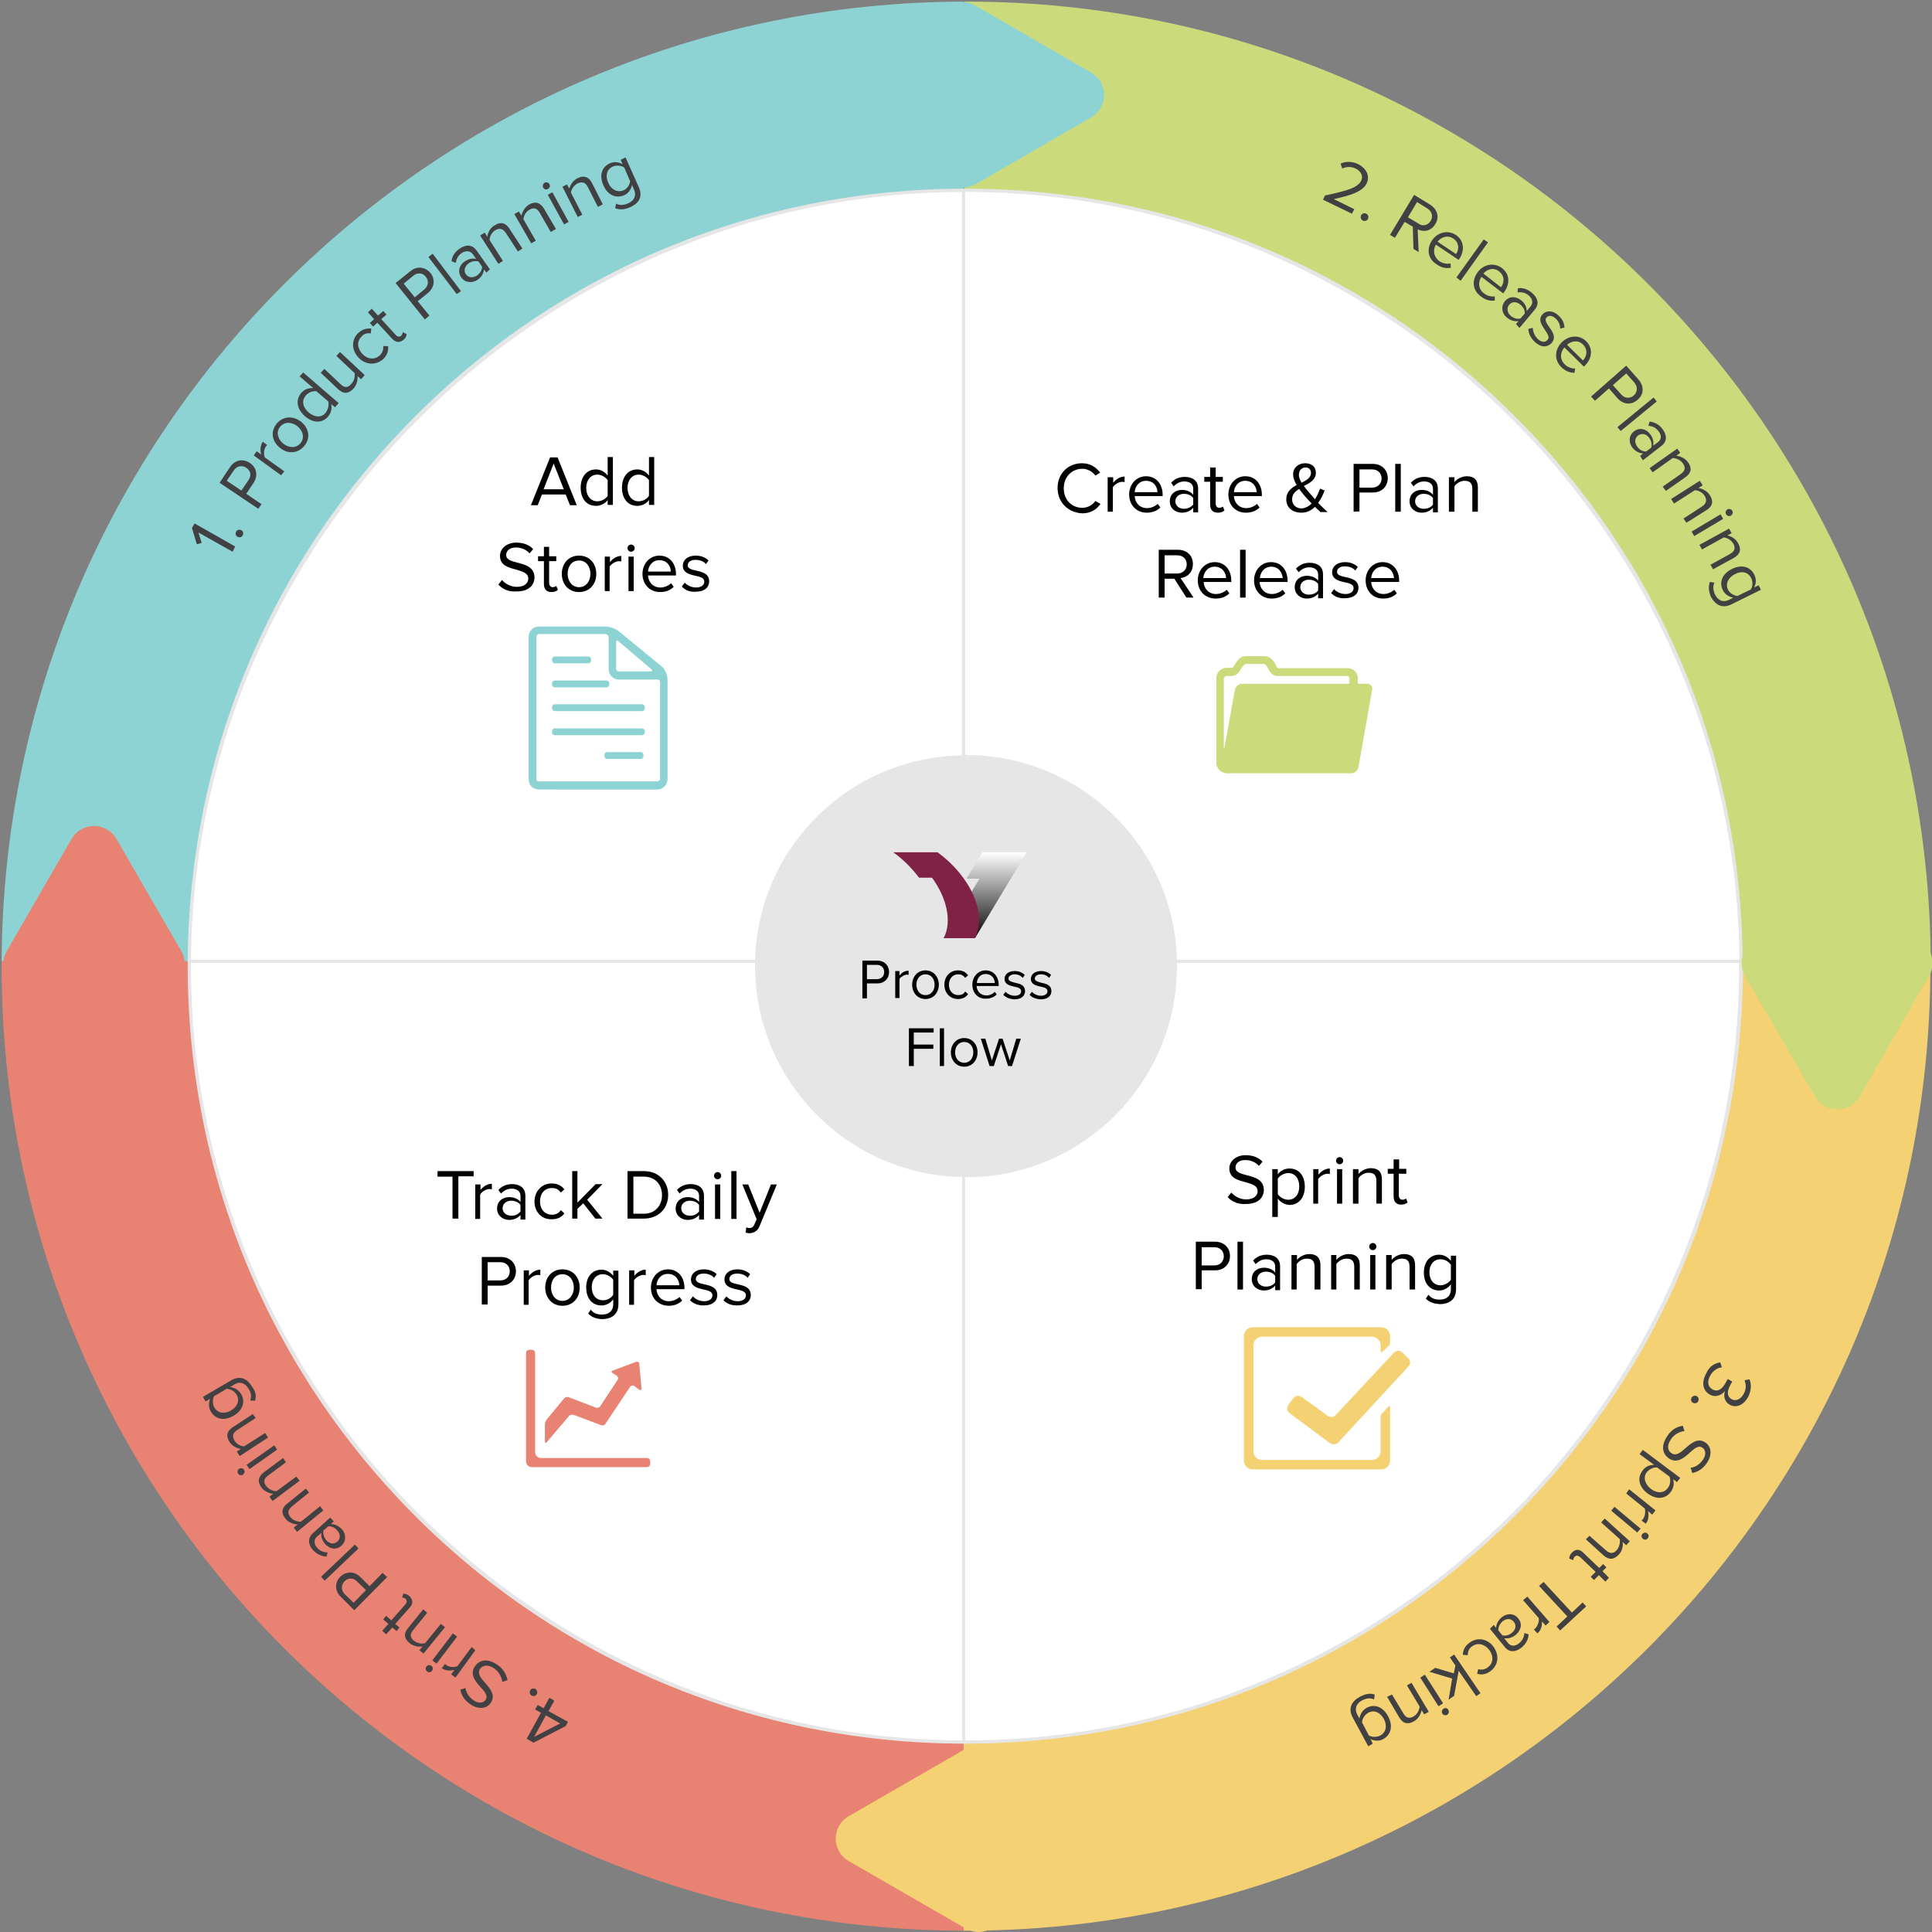 <?xml version="1.0" encoding="utf-8"?>
<!-- Generator: Adobe Illustrator 19.0.0, SVG Export Plug-In . SVG Version: 6.00 Build 0)  -->
<svg version="1.1" id="Layer_8" xmlns="http://www.w3.org/2000/svg" xmlns:xlink="http://www.w3.org/1999/xlink" x="0px" y="0px"
	 viewBox="-8 100.1 593.9 593.9" enable-background="new -8 100.1 593.9 593.9" xml:space="preserve">
<rect x="-8" y="100.1" width="593.9" height="593.9" fill="#808080" stroke="none"/>
<g id="gs-team-graphic">
	<circle id="XMLID_19_" fill="#E6E6E6" cx="288.5" cy="396.9" r="65.8"/>
</g>
<g id="XMLID_410_">
	<path id="XMLID_411_" d="M257.1,407v-11.6h4.6c2.3,0,3.6,1.6,3.6,3.5s-1.3,3.5-3.6,3.5h-3.2v4.6H257.1z M263.8,398.9
		c0-1.3-0.9-2.2-2.3-2.2h-3v4.4h3C262.9,401.1,263.8,400.2,263.8,398.9z"/>
	<path id="XMLID_414_" d="M267.2,407v-8.4h1.3v1.4c0.7-0.9,1.6-1.5,2.8-1.5v1.3c-0.2,0-0.3-0.1-0.5-0.1c-0.8,0-1.9,0.7-2.3,1.3v5.9
		h-1.3V407z"/>
	<path id="XMLID_416_" d="M272.4,402.8c0-2.4,1.6-4.4,4.1-4.4s4.1,2,4.1,4.4s-1.6,4.4-4.1,4.4S272.4,405.2,272.4,402.8z
		 M279.3,402.8c0-1.7-1-3.2-2.8-3.2s-2.8,1.5-2.8,3.2s1,3.2,2.8,3.2S279.3,404.5,279.3,402.8z"/>
	<path id="XMLID_419_" d="M282.3,402.8c0-2.5,1.7-4.4,4.2-4.4c1.5,0,2.4,0.6,3.1,1.5l-0.9,0.8c-0.6-0.8-1.3-1.1-2.1-1.1
		c-1.8,0-2.9,1.4-2.9,3.2s1.1,3.2,2.9,3.2c0.9,0,1.6-0.3,2.1-1.1l0.9,0.8c-0.6,0.8-1.5,1.5-3.1,1.5
		C284,407.2,282.3,405.3,282.3,402.8z"/>
	<path id="XMLID_421_" d="M290.9,402.8c0-2.4,1.7-4.4,4.1-4.4c2.5,0,4,2,4,4.5v0.3h-6.8c0.1,1.6,1.2,2.9,3,2.9c1,0,1.9-0.4,2.6-1.1
		l0.6,0.8c-0.8,0.8-2,1.3-3.3,1.3C292.7,407.2,290.9,405.4,290.9,402.8z M295,399.5c-1.8,0-2.7,1.5-2.7,2.8h5.5
		C297.8,401,296.9,399.5,295,399.5z"/>
	<path id="XMLID_424_" d="M300.4,405.9l0.7-0.9c0.6,0.6,1.6,1.2,2.8,1.2c1.3,0,2-0.6,2-1.4c0-0.9-1-1.2-2.1-1.4
		c-1.4-0.3-3-0.7-3-2.4c0-1.3,1.1-2.4,3.1-2.4c1.4,0,2.4,0.5,3.1,1.2l-0.6,0.9c-0.5-0.6-1.4-1.1-2.5-1.1s-1.9,0.6-1.9,1.3
		c0,0.8,1,1,2,1.3c1.5,0.3,3.1,0.7,3.1,2.6c0,1.4-1.1,2.5-3.3,2.5C302.4,407.2,301.3,406.8,300.4,405.9z"/>
	<path id="XMLID_426_" d="M308.5,405.9l0.7-0.9c0.6,0.6,1.6,1.2,2.8,1.2c1.3,0,2-0.6,2-1.4c0-0.9-1-1.2-2.1-1.4
		c-1.4-0.3-3-0.7-3-2.4c0-1.3,1.1-2.4,3.1-2.4c1.4,0,2.4,0.5,3.1,1.2l-0.6,0.9c-0.5-0.6-1.4-1.1-2.5-1.1s-1.9,0.6-1.9,1.3
		c0,0.8,1,1,2,1.3c1.5,0.3,3.1,0.7,3.1,2.6c0,1.4-1.1,2.5-3.3,2.5C310.5,407.2,309.3,406.8,308.5,405.9z"/>
	<path id="XMLID_428_" d="M271.4,427.8v-11.6h7.6v1.3h-6.1v3.7h6v1.3h-6v5.3L271.4,427.8L271.4,427.8z"/>
	<path id="XMLID_430_" d="M280.9,427.8v-11.6h1.3v11.6H280.9z"/>
	<path id="XMLID_432_" d="M284.3,423.6c0-2.4,1.6-4.4,4.1-4.4s4.1,2,4.1,4.4s-1.6,4.4-4.1,4.4S284.3,426,284.3,423.6z M291.2,423.6
		c0-1.7-1-3.2-2.8-3.2s-2.8,1.5-2.8,3.2s1,3.2,2.8,3.2S291.2,425.3,291.2,423.6z"/>
	<path id="XMLID_435_" d="M301.9,427.8l-2.2-6.7l-2.2,6.7h-1.3l-2.7-8.4h1.4l2,6.7l2.2-6.7h1.1l2.2,6.7l2-6.7h1.4l-2.7,8.4H301.9z"
		/>
</g>
<g id="XMLID_24_">
	<g id="XMLID_26_">
		
			<linearGradient id="XMLID_7_" gradientUnits="userSpaceOnUse" x1="294.85" y1="433.879" x2="294.85" y2="406.959" gradientTransform="matrix(1 0 0 -1 0 796.2)">
			<stop  offset="0" style="stop-color:#FFFFFF"/>
			<stop  offset="0.994" style="stop-color:#000000"/>
		</linearGradient>
		<path id="XMLID_27_" fill="url(#XMLID_7_)" d="M293.1,370.2h-4l4.9-8.1h13.6l-15.9,26.4h-9.6L293.1,370.2z"/>
	</g>
	<path id="XMLID_25_" fill="#802245" d="M291.7,388.5c-3.2,0-6.4,0-9.6,0c2.6-5.1,1-12.3-3.6-18.6c-1.3,0-2.7,0-4,0
		c-2.1-2.8-4.7-5.5-7.9-7.8c4.5,0,9.1,0,13.6,0C290.4,369.5,295.5,381,291.7,388.5z"/>
</g>
<g id="Layer_1">
	<g id="XMLID_10_">
		<path id="XMLID_11_" fill="#CBDB7C" d="M288.7,158.6c131.2,0,237.7,106,238.5,237h58.3c-0.8-163-133.2-295-296.4-295
			c-0.2,0-0.5,0-0.7,0v58C288.4,158.6,288.5,158.6,288.7,158.6z"/>
		<path id="XMLID_12_" fill="#8ED3D4" d="M288.2,158.6v-58C125.3,101-6.7,232.8-7.5,395.6h57.7C51,264.7,157.2,158.8,288.2,158.6z"
			/>
		<path id="XMLID_13_" fill="#F4D173" d="M527.1,395.6c0,0.5,0,1,0,1.5c0,131.7-106.8,238.5-238.5,238.5c-0.1,0-0.3,0-0.4,0v58
			c0.2,0,0.5,0,0.7,0c163.7,0,296.5-132.7,296.5-296.5c0-0.5,0-1,0-1.5H527.1z"/>
		<path id="XMLID_14_" fill="#E88272" d="M50.2,397.1c0-0.5,0-1,0-1.5H-7.5c0,0.5,0,1,0,1.5c0,163.5,132.3,296.1,295.7,296.5v-58
			C156.7,635.3,50.2,528.6,50.2,397.1z"/>
		<g id="XMLID_461_">
			<path id="XMLID_16_" fill="#FFFFFF" d="M224.6,397.1c0-0.5,0-1,0-1.5H50.2c0,0.5,0,1,0,1.5c0,131.6,106.6,238.3,238.1,238.5
				V461.4C253,461,224.6,432.4,224.6,397.1z"/>
			<path id="XMLID_458_" fill="#E6E6E6" d="M288.7,636.1h-0.5c-63.7-0.1-123.7-25-168.7-70.1c-45-45.2-69.8-105.2-69.8-168.9
				c0-0.3,0-0.6,0-0.8v-1.2h175.4v1.1c0,0.3,0,0.6,0,0.9c0,34.8,28.3,63.5,63.2,63.9h0.5L288.7,636.1L288.7,636.1z M50.7,396.1v0.2
				c0,0.3,0,0.5,0,0.8c0,130.8,106.3,237.5,237.1,238V461.9c-35.2-0.6-63.7-29.6-63.7-64.9c0-0.3,0-0.6,0-1l0,0H50.7V396.1z"/>
		</g>
		<g id="XMLID_457_">
			<path id="XMLID_17_" fill="#FFFFFF" d="M288.2,332.7V158.6c-131,0.2-237.3,106.1-238.1,237h174.4
				C225.4,360.9,253.5,333.1,288.2,332.7z"/>
			<path id="XMLID_454_" fill="#E6E6E6" d="M225.1,396.1H49.7v-0.5c0.4-63.5,25.4-123.1,70.3-167.9c45-44.8,104.8-69.5,168.2-69.6
				h0.5v175.1h-0.5c-34.6,0.4-62.3,27.8-63.1,62.4V396.1z M50.7,395.1h173.4c0.5-16.7,7.3-32.4,19.2-44.1
				c11.9-11.8,27.7-18.4,44.4-18.7V159.1C158,159.6,51.8,265.3,50.7,395.1z"/>
		</g>
		<g id="XMLID_453_">
			<path id="XMLID_18_" fill="#FFFFFF" d="M353.3,397.1c0,35.6-28.8,64.4-64.4,64.4c-0.2,0-0.5,0-0.7,0v174.1c0.1,0,0.3,0,0.4,0
				c131.7,0,238.5-106.8,238.5-238.5c0-0.5,0-1,0-1.5H353.3C353.3,396.1,353.3,396.6,353.3,397.1z"/>
			<path id="XMLID_450_" fill="#E6E6E6" d="M288.7,636.1h-0.9V460.9h0.8c0.1,0,0.2,0,0.4,0c35.2,0,63.9-28.7,63.9-63.9
				c0-0.3,0-0.6,0-0.9V395h174.9v1.2c0,0.3,0,0.6,0,0.8c0,63.8-24.9,123.9-70,169C412.5,611.2,352.5,636.1,288.7,636.1z
				 M288.7,461.9v173.2c131.2,0,237.9-106.8,237.9-238c0-0.3,0-0.5,0-0.8v-0.2H353.8l0,0c0,0.3,0,0.6,0,1
				c0,35.8-29.1,64.9-64.9,64.9C288.9,461.9,288.8,461.9,288.7,461.9z"/>
		</g>
		<g id="XMLID_449_">
			<path id="XMLID_23_" fill="#FFFFFF" d="M288.7,158.6c-0.1,0-0.3,0-0.4,0v174.1c0.2,0,0.5,0,0.7,0c35.1,0,63.5,28,64.3,62.9h173.8
				C526.3,264.5,419.9,158.6,288.7,158.6z"/>
			<path id="XMLID_104_" fill="#E6E6E6" d="M527.6,396.1H352.8v-0.5c-0.8-34.4-29.4-62.4-63.8-62.4c-0.1,0-0.3,0-0.4,0h-0.8V158.1
				h0.9c63.6,0,123.4,24.7,168.5,69.5s70.1,104.5,70.5,168L527.6,396.1z M353.8,395.1h172.9c-1.1-130.2-107.7-236-238-236v173.1
				c0.1,0,0.1,0,0.2,0c17.1,0,33.2,6.6,45.4,18.5C346.4,362.5,353.3,378.2,353.8,395.1z"/>
		</g>
		<g id="XMLID_103_">
			<path id="XMLID_6_" fill="#FFFFFF" d="M289,332.7c-0.2,0-0.5,0-0.7,0"/>
		</g>
	</g>
	<g id="XMLID_336_">
		<path id="XMLID_337_" fill="#414042" d="M520.8,518.9l0.5,1.5c-1.4,0.2-2.8,1.1-3.6,2.6c-1,1.8-0.7,3.4,0.7,4.2
			c1.6,0.9,2.9,0,4-1.9c0.3-0.5,0.6-1.1,0.7-1.3l1.4,0.8c-0.1,0.2-0.5,0.8-0.7,1.3c-0.9,1.6-1,3.3,0.5,4.1c1.4,0.8,2.9-0.1,3.7-1.6
			c0.8-1.4,0.8-2.7,0.3-4.2l1.5-0.3c0.6,1.5,0.6,3.4-0.4,5.4c-1.3,2.4-3.6,3.6-5.7,2.4c-1.8-1-1.9-3-1.4-4.3
			c-0.7,1.1-2.7,2.3-4.7,1.2c-2.1-1.2-2.7-3.7-1.1-6.5C517.4,520.1,519.2,519.1,520.8,518.9z"/>
		<path id="XMLID_339_" fill="#414042" d="M513.6,529.3c0.6,0.3,0.7,1.1,0.4,1.6c-0.3,0.6-1.1,0.7-1.6,0.4c-0.6-0.3-0.7-1.1-0.4-1.6
			S513.1,529,513.6,529.3z"/>
		<path id="XMLID_341_" fill="#414042" d="M509.3,538.4l0.5,1.6c-1.4,0.2-3.1,0.9-4.2,2.6c-1.4,2.1-0.8,3.6,0.2,4.2
			c1.4,1,2.8-0.2,4.3-1.5c1.8-1.6,3.8-3.3,6.1-1.8c2,1.3,2.1,4,0.5,6.3c-1.2,1.8-2.8,2.8-4.5,3.1l-0.5-1.6c1.6-0.2,2.9-1.2,3.8-2.5
			c1-1.4,0.9-3-0.2-3.7c-1.2-0.8-2.5,0.3-3.9,1.6c-1.8,1.6-3.9,3.4-6.4,1.7c-1.7-1.2-2.7-3.5-0.5-6.8
			C505.7,539.6,507.6,538.6,509.3,538.4z"/>
		<path id="XMLID_343_" fill="#414042" d="M500.5,550.4l-4.5-3.3l1-1.3l11.5,8.6l-1,1.3l-1.2-0.9c0.4,1.2,0.2,2.7-0.7,3.9
			c-1.6,2.2-4.4,2.5-7.1,0.5s-3.3-4.8-1.6-7C497.7,551,499,550.4,500.5,550.4z M499.5,557.8c1.8,1.4,4,1.4,5.2-0.3
			c0.8-1,0.9-2.5,0.5-3.5l-3.8-2.8c-1.1-0.1-2.4,0.5-3.2,1.5C497,554.3,497.7,556.4,499.5,557.8z"/>
		<path id="XMLID_346_" fill="#414042" d="M492.8,557.9l8.1,6.5l-1,1.3l-1.3-1.1c0.3,1.3,0.2,2.8-0.7,3.9l-1.3-1
			c0.2-0.1,0.3-0.3,0.5-0.5c0.6-0.8,0.8-2.3,0.5-3.2l-5.7-4.6L492.8,557.9z"/>
		<path id="XMLID_348_" fill="#414042" d="M488.3,563.3l8,6.7l-1,1.2l-8-6.7L488.3,563.3z M498.4,571.5c0.5,0.4,0.5,1.1,0.1,1.5
			c-0.4,0.5-1.1,0.5-1.5,0.1c-0.5-0.4-0.5-1.1-0.1-1.5S498,571.1,498.4,571.5z"/>
		<path id="XMLID_351_" fill="#414042" d="M480.6,572.2l5.1,4.5c1.4,1.2,2.4,0.9,3.3-0.1c0.8-0.9,1.1-2.4,0.9-3.4l-5.7-5.1l1.1-1.2
			l7.7,7l-1.1,1.2l-1.1-1c0.2,1.1-0.1,2.8-1.2,3.9c-1.5,1.6-3,1.7-4.7,0.2l-5.4-4.9L480.6,572.2z"/>
		<path id="XMLID_353_" fill="#414042" d="M478.7,577.4l4.9,4.7l1.2-1.2l1,1l-1.2,1.2l2,2l-1.1,1.2l-2-2l-1.5,1.5l-1-1l1.5-1.5
			l-4.7-4.5c-0.6-0.5-1.2-0.7-1.7-0.2c-0.3,0.3-0.5,0.8-0.5,1.1l-1.2-0.5c0-0.6,0.2-1.2,0.9-1.9
			C476.4,576.2,477.6,576.3,478.7,577.4z"/>
		<path id="XMLID_355_" fill="#414042" d="M466.5,586.4l8.7,9.4l3.3-3.1l1.1,1.2l-8,7.4l-1.1-1.2l3.3-3.1l-8.7-9.4L466.5,586.4z"/>
		<path id="XMLID_357_" fill="#414042" d="M461.5,590.9l6.8,7.8l-1.2,1.1l-1.1-1.3c0.1,1.4-0.3,2.8-1.4,3.7l-1.1-1.2
			c0.2-0.1,0.3-0.2,0.5-0.4c0.7-0.7,1.2-2.2,1-3.1l-4.8-5.5L461.5,590.9z"/>
		<path id="XMLID_359_" fill="#414042" d="M451.2,599.6l0.7,0.9c0.1-1.3,0.7-2.4,1.8-3.3c1.4-1.1,3.6-1.4,5,0.4
			c1.5,1.8,0.7,3.8-0.7,5c-1.1,0.9-2.3,1.3-3.6,1.1l1.2,1.5c0.9,1.1,2.3,1,3.4,0c1-0.8,1.5-1.8,1.6-3.1l1.3,0.4
			c-0.1,1.6-0.8,2.9-2.1,4c-1.7,1.4-3.8,1.8-5.3-0.2l-4.5-5.5L451.2,599.6z M452.6,601.3l1.2,1.5c1,0.3,2.2-0.1,3-0.8
			c1.2-1,1.4-2.4,0.5-3.4c-0.8-1-2.2-1.1-3.4-0.1C453.1,599.2,452.5,600.3,452.6,601.3z"/>
		<path id="XMLID_362_" fill="#414042" d="M451.1,606.3c1.8,2.5,1.6,5.6-0.9,7.5c-1.5,1.1-2.9,1.2-4.1,0.8l0.3-1.4
			c1.1,0.3,2.1,0.1,2.9-0.5c1.8-1.3,1.9-3.5,0.5-5.4c-1.4-1.8-3.5-2.4-5.3-1.1c-0.9,0.6-1.3,1.5-1.3,2.7l-1.5-0.1
			c0-1.3,0.5-2.6,2-3.7C446.2,603.2,449.3,603.9,451.1,606.3z"/>
		<path id="XMLID_364_" fill="#414042" d="M433.2,612.8l5.7,1.7l0.5-2.4l-1.7-2.5l1.3-0.9l8.1,11.9l-1.3,0.9l-5.4-7.8l-1.4,7.7
			l-1.7,1.2l1.1-6.5l-7-2.1L433.2,612.8z"/>
		<path id="XMLID_366_" fill="#414042" d="M430,614.9l5.6,8.8l-1.4,0.9l-5.6-8.8L430,614.9z M437.2,625.7c0.3,0.5,0.2,1.2-0.3,1.5
			s-1.2,0.2-1.5-0.3s-0.2-1.2,0.3-1.5C436.2,625,436.9,625.1,437.2,625.7z"/>
		<path id="XMLID_369_" fill="#414042" d="M419.9,621l3.5,5.8c0.9,1.6,2,1.6,3.2,0.9c1.1-0.7,1.7-1.9,1.8-3l-3.9-6.5l1.4-0.8
			l5.3,8.9l-1.4,0.8l-0.8-1.3c-0.2,1.1-0.9,2.6-2.3,3.4c-1.9,1.1-3.4,0.8-4.6-1.2l-3.7-6.3L419.9,621z"/>
		<path id="XMLID_371_" fill="#414042" d="M414.6,621l-0.2,1.5c-1.2-0.5-2.3-0.4-3.7,0.3c-1.5,0.8-2.5,2.3-1.5,4.3l0.7,1.3
			c0.2-1.3,0.9-2.6,2.2-3.3c2.4-1.3,5-0.4,6.6,2.6c1.6,2.9,0.9,5.7-1.5,7c-1.2,0.7-2.7,0.6-3.9,0l0.7,1.4l-1.4,0.8l-4.8-8.9
			c-1.6-3,0-5.1,2.2-6.3C411.8,620.8,413,620.5,414.6,621z M410.7,629.6l2.1,4c0.9,0.5,2.4,0.6,3.5,0c1.8-1,2.2-3,1.1-5.1
			c-1.1-2-3-2.9-4.8-1.9C411.5,627.2,410.7,628.5,410.7,629.6z"/>
		<path id="XMLID_374_" fill="#414042" d="M162.4,622.9l-1.8,3.2l6,3.3l-0.7,1.3l-9.9,5.1l-2.1-1.2l4.4-8l-1.8-1l0.8-1.4l1.8,1
			l1.8-3.2L162.4,622.9z M156.2,634l8-4.1l-4.4-2.5L156.2,634z"/>
		<path id="XMLID_377_" fill="#414042" d="M157,620.9c-0.3,0.6-1.1,0.7-1.6,0.4c-0.6-0.3-0.7-1.1-0.4-1.6c0.3-0.6,1.1-0.7,1.6-0.4
			S157.3,620.4,157,620.9z"/>
		<path id="XMLID_379_" fill="#414042" d="M148,616.6l-1.6,0.5c-0.2-1.4-0.9-3.1-2.6-4.2c-2.1-1.4-3.6-0.7-4.2,0.2
			c-1,1.4,0.2,2.8,1.5,4.3c1.6,1.8,3.3,3.8,1.8,6.1c-1.3,2-4,2.1-6.3,0.5c-1.8-1.2-2.8-2.8-3.1-4.5l1.6-0.5c0.2,1.6,1.2,2.9,2.5,3.8
			c1.4,1,3,0.9,3.7-0.2c0.8-1.2-0.3-2.5-1.6-3.9c-1.6-1.8-3.4-3.9-1.7-6.4c1.2-1.7,3.5-2.7,6.8-0.5C146.7,613,147.7,614.9,148,616.6
			z"/>
		<path id="XMLID_381_" fill="#414042" d="M138.1,607.4l-6.1,8.4l-1.3-1l1-1.4c-1.3,0.4-2.8,0.3-3.9-0.5l1-1.3
			c0.1,0.1,0.3,0.3,0.5,0.4c0.8,0.6,2.4,0.7,3.3,0.3l4.4-5.9L138.1,607.4z"/>
		<path id="XMLID_383_" fill="#414042" d="M124.8,613.7c-0.4,0.5-1.1,0.6-1.5,0.2c-0.5-0.4-0.6-1.1-0.2-1.5c0.4-0.5,1-0.6,1.5-0.2
			C125.1,612.5,125.2,613.2,124.8,613.7z M132.5,603.2l-6.3,8.3l-1.3-1l6.3-8.3L132.5,603.2z"/>
		<path id="XMLID_386_" fill="#414042" d="M123.3,595.9l-4.3,5.3c-1.2,1.4-0.8,2.5,0.3,3.3c1,0.8,2.4,1,3.4,0.7l4.8-5.9l1.3,1
			l-6.6,8.1l-1.3-1l1-1.2c-1.1,0.2-2.8,0-4-1c-1.7-1.4-1.9-3-0.4-4.7l4.6-5.7L123.3,595.9z"/>
		<path id="XMLID_388_" fill="#414042" d="M118,594.2l-4.5,5.1l1.3,1.1l-0.9,1.1l-1.3-1.1l-1.9,2.1l-1.2-1.1l1.9-2.1l-1.6-1.4
			l0.9-1.1l1.6,1.4l4.3-4.9c0.5-0.6,0.6-1.2,0.1-1.7c-0.3-0.3-0.8-0.4-1.1-0.4l0.4-1.2c0.6,0,1.2,0.2,1.9,0.8
			C119,591.9,119,593.1,118,594.2z"/>
		<path id="XMLID_390_" fill="#414042" d="M111,584.9l-10.1,10.2l-4.1-4.1c-2.1-2-1.8-4.6-0.2-6.2c1.6-1.6,4.2-1.9,6.2,0.1l2.8,2.8
			l4-4.1L111,584.9z M97.9,586.2c-1.1,1.2-1.1,2.8,0.1,4l2.7,2.6l3.8-3.9l-2.7-2.6C100.7,585.1,99.1,585,97.9,586.2z"/>
		<path id="XMLID_393_" fill="#414042" d="M102.2,576.1L91.8,586l-1.1-1.2l10.4-9.9L102.2,576.1z"/>
		<path id="XMLID_395_" fill="#414042" d="M94.6,567.8l-0.9,0.8c1.3,0,2.4,0.6,3.4,1.6c1.2,1.3,1.5,3.5-0.1,5
			c-1.7,1.6-3.8,0.9-5-0.4c-0.9-1.1-1.4-2.2-1.2-3.5l-1.4,1.2c-1,0.9-0.9,2.3,0.1,3.4c0.8,0.9,1.8,1.4,3.2,1.4l-0.3,1.3
			c-1.6-0.1-2.9-0.7-4.1-1.9c-1.5-1.6-1.9-3.7-0.1-5.3l5.3-4.8L94.6,567.8z M92.9,569.3l-1.5,1.3c-0.2,1,0.2,2.1,0.9,3
			c1,1.1,2.4,1.3,3.4,0.4c1-0.9,1-2.3,0-3.4C95,569.7,94,569.2,92.9,569.3z"/>
		<path id="XMLID_398_" fill="#414042" d="M87,558.9l-5.3,4.3c-1.4,1.2-1.3,2.2-0.4,3.3c0.8,1,2.2,1.4,3.2,1.4l5.9-4.8l1,1.3
			l-8.1,6.6l-1-1.3l1.2-1c-1.1,0-2.7-0.5-3.7-1.7c-1.4-1.7-1.3-3.3,0.5-4.7l5.7-4.6L87,558.9z"/>
		<path id="XMLID_400_" fill="#414042" d="M79.9,549.6l-5.5,4.1c-1.5,1.1-1.4,2.2-0.5,3.3c0.8,1,2.1,1.5,3.1,1.5l6.1-4.5l1,1.3
			l-8.3,6.2l-1-1.3l1.2-0.9c-1.1-0.1-2.7-0.7-3.6-1.9c-1.3-1.7-1.1-3.3,0.7-4.7l5.9-4.4L79.9,549.6z"/>
		<path id="XMLID_402_" fill="#414042" d="M66.7,553.4c-0.5,0.3-1.2,0.2-1.5-0.3s-0.2-1.2,0.3-1.5s1.2-0.2,1.5,0.3
			C67.3,552.3,67.2,553,66.7,553.4z M77.2,545.7l-8.5,6l-0.9-1.3l8.5-6L77.2,545.7z"/>
		<path id="XMLID_405_" fill="#414042" d="M70.6,536l-5.7,3.7c-1.5,1-1.5,2.1-0.8,3.3c0.7,1.1,2,1.7,3,1.7l6.4-4.1l0.9,1.4l-8.7,5.7
			l-0.9-1.4l1.3-0.8c-1.1-0.1-2.7-0.8-3.5-2.1c-1.2-1.8-0.9-3.4,1-4.6l6.1-4L70.6,536z"/>
		<path id="XMLID_407_" fill="#414042" d="M70.4,530.7l-1.5-0.1c0.5-1.3,0.3-2.4-0.5-3.6c-0.9-1.5-2.4-2.5-4.4-1.3l-1.3,0.8
			c1.3,0.1,2.6,0.8,3.4,2.1c1.4,2.3,0.6,5-2.3,6.7s-5.6,1.1-7-1.3c-0.7-1.2-0.7-2.6-0.2-3.9l-1.4,0.8l-0.8-1.4l8.7-5.1
			c3-1.7,5.1-0.2,6.4,2C70.5,527.8,70.9,529,70.4,530.7z M61.7,527l-3.9,2.3c-0.5,0.9-0.5,2.4,0.1,3.5c1.1,1.8,3.1,2,5.1,0.9
			c2-1.2,2.8-3.1,1.7-4.9C64.1,527.7,62.8,527.1,61.7,527z"/>
	</g>
	<g id="XMLID_251_">
		<path id="XMLID_252_" fill="#414042" d="M63.5,269.7L53,263.8l1,3.2l-1.5,0.4l-1.5-5l0.8-1.4l12.5,7.1L63.5,269.7z"/>
		<path id="XMLID_254_" fill="#414042" d="M65,265.1c-0.6-0.3-0.7-1.1-0.4-1.6c0.3-0.6,1.1-0.7,1.6-0.4c0.6,0.3,0.7,1.1,0.4,1.6
			C66.3,265.3,65.5,265.4,65,265.1z"/>
		<path id="XMLID_256_" fill="#414042" d="M71.4,256.5l-11.9-8l3.2-4.8c1.6-2.4,4.2-2.6,6.1-1.3c2,1.3,2.7,3.8,1.1,6.2l-2.2,3.3
			l4.7,3.2L71.4,256.5z M67.7,243.9c-1.3-0.9-2.9-0.6-3.9,0.9l-2.1,3.1l4.5,3l2.1-3.1C69.4,246.4,69.1,244.8,67.7,243.9z"/>
		<path id="XMLID_259_" fill="#414042" d="M78.4,246.2l-8.4-6.1l0.9-1.3l1.4,1c-0.4-1.3-0.3-2.8,0.5-3.9l1.3,1
			c-0.1,0.1-0.3,0.3-0.4,0.5c-0.6,0.8-0.7,2.4-0.3,3.3l6,4.3L78.4,246.2z"/>
		<path id="XMLID_261_" fill="#414042" d="M78.1,237.8c-2.4-1.9-3.1-4.9-1.1-7.4s5.1-2.5,7.5-0.7c2.4,1.9,3.1,4.9,1.1,7.4
			S80.4,239.7,78.1,237.8z M83.4,231.1c-1.7-1.3-3.9-1.5-5.3,0.2s-0.6,3.9,1,5.2c1.7,1.3,3.9,1.5,5.3-0.2
			C85.8,234.5,85,232.4,83.4,231.1z"/>
		<path id="XMLID_264_" fill="#414042" d="M95,225.3l-1.2-1c0.3,1.3,0,2.7-0.9,3.8c-1.8,2.1-4.6,2.2-7.2-0.1c-2.5-2.2-2.9-5-1.1-7.1
			c0.9-1.1,2.3-1.6,3.7-1.5l-4.2-3.6l1.1-1.2l10.9,9.4L95,225.3z M92.9,223.5l-3.6-3.1c-1.1-0.2-2.5,0.3-3.3,1.3
			c-1.4,1.6-0.9,3.7,0.9,5.2s3.9,1.7,5.2,0.1C92.9,225.9,93.2,224.5,92.9,223.5z"/>
		<path id="XMLID_267_" fill="#414042" d="M103,216.7l-1.1-1c0.1,1.2-0.2,2.8-1.3,3.9c-1.5,1.6-3,1.7-4.7,0.1l-5.3-5l1.1-1.2l5,4.7
			c1.3,1.3,2.4,1,3.3-0.1c0.9-0.9,1.2-2.3,1-3.3l-5.6-5.3l1.1-1.2l7.6,7.1L103,216.7z"/>
		<path id="XMLID_269_" fill="#414042" d="M102.2,210c-2.1-2.2-2.3-5.4-0.1-7.5c1.4-1.3,2.7-1.5,4-1.4l-0.1,1.5
			c-1.2-0.2-2.1,0.1-2.8,0.9c-1.6,1.5-1.4,3.7,0.2,5.4s3.8,1.9,5.4,0.4c0.8-0.8,1.1-1.7,1-2.8h1.5c0.1,1.3-0.1,2.6-1.5,4
			C107.5,212.5,104.3,212.3,102.2,210z"/>
		<path id="XMLID_271_" fill="#414042" d="M112.6,204.3l-4.6-5l-1.3,1.2l-1-1.1l1.3-1.2l-1.9-2.1l1.2-1.1l1.9,2.1l1.6-1.4l1,1.1
			l-1.6,1.4l4.4,4.8c0.5,0.6,1.2,0.8,1.7,0.3c0.3-0.3,0.5-0.7,0.5-1.1l1.2,0.6c0,0.6-0.3,1.2-1,1.8
			C114.8,205.5,113.7,205.4,112.6,204.3z"/>
		<path id="XMLID_273_" fill="#414042" d="M122.6,198.3l-9-11.2l4.5-3.6c2.2-1.8,4.7-1.3,6.2,0.5c1.5,1.8,1.4,4.4-0.8,6.2l-3.1,2.5
			l3.6,4.4L122.6,198.3z M122.9,185.2c-1-1.3-2.6-1.4-3.9-0.3l-2.9,2.4l3.4,4.2l2.9-2.4C123.7,188,123.9,186.4,122.9,185.2z"/>
		<path id="XMLID_276_" fill="#414042" d="M132.4,190.5l-8.7-11.4l1.3-1l8.7,11.5L132.4,190.5z"/>
		<path id="XMLID_278_" fill="#414042" d="M141.5,183.9l-0.7-1c-0.2,1.3-0.8,2.4-2,3.2c-1.4,1-3.7,1.1-5-0.7c-1.3-1.9-0.5-3.9,1-4.9
			c1.2-0.8,2.4-1.1,3.6-0.8l-1.1-1.5c-0.8-1.1-2.2-1.1-3.4-0.3c-1,0.7-1.6,1.7-1.8,3l-1.3-0.5c0.2-1.6,1-2.8,2.4-3.8
			c1.8-1.3,3.9-1.5,5.3,0.5l4.1,5.8L141.5,183.9z M140.2,182.1l-1.1-1.6c-1-0.3-2.2-0.1-3.1,0.6c-1.2,0.9-1.5,2.3-0.8,3.3
			c0.8,1.1,2.2,1.2,3.4,0.4C139.5,184.2,140.2,183.2,140.2,182.1z"/>
		<path id="XMLID_281_" fill="#414042" d="M151.2,177.4l-3.7-5.7c-1-1.5-2.1-1.5-3.3-0.8c-1.1,0.7-1.7,2-1.7,3l4.1,6.4l-1.4,0.9
			l-5.6-8.7l1.4-0.9l0.8,1.3c0.1-1.1,0.8-2.7,2.2-3.5c1.8-1.2,3.4-0.9,4.6,1l4,6.1L151.2,177.4z"/>
		<path id="XMLID_283_" fill="#414042" d="M161.3,171.4l-3.4-5.9c-0.9-1.6-2-1.6-3.2-0.9c-1.1,0.6-1.7,1.9-1.8,2.9l3.8,6.6l-1.4,0.8
			l-5.2-9l1.4-0.8l0.8,1.3c0.2-1.1,1-2.6,2.3-3.4c1.9-1.1,3.4-0.7,4.6,1.2l3.7,6.3L161.3,171.4z"/>
		<path id="XMLID_285_" fill="#414042" d="M159,157.8c-0.3-0.5-0.1-1.2,0.4-1.5s1.2-0.1,1.5,0.4s0.1,1.2-0.5,1.5
			C159.9,158.5,159.3,158.3,159,157.8z M165.4,169.1l-5-9.1l1.4-0.8l5,9.1L165.4,169.1z"/>
		<path id="XMLID_288_" fill="#414042" d="M175.8,163.7l-3.1-6.1c-0.8-1.6-1.9-1.7-3.2-1.1c-1.1,0.6-1.9,1.8-2,2.8l3.5,6.8l-1.4,0.7
			l-4.7-9.3l1.4-0.7l0.7,1.3c0.3-1.1,1.1-2.5,2.5-3.2c1.9-1,3.5-0.5,4.5,1.5l3.3,6.5L175.8,163.7z"/>
		<path id="XMLID_290_" fill="#414042" d="M181.1,164.1l0.3-1.4c1.2,0.6,2.3,0.5,3.7-0.1c1.6-0.7,2.7-2.1,1.8-4.2l-0.6-1.4
			c-0.3,1.3-1.1,2.5-2.4,3.1c-2.5,1.1-5.1,0-6.4-3c-1.4-3.1-0.5-5.7,2-6.8c1.3-0.6,2.7-0.4,3.9,0.3l-0.6-1.4l1.5-0.7l4.1,9.2
			c1.4,3.2-0.4,5.1-2.7,6.1C184,164.5,182.8,164.7,181.1,164.1z M185.7,155.8l-1.8-4.2c-0.9-0.6-2.3-0.8-3.5-0.3
			c-1.9,0.8-2.4,2.9-1.4,5c0.9,2.1,2.8,3.1,4.7,2.3C184.8,158.1,185.6,156.9,185.7,155.8z"/>
		<path id="XMLID_293_" fill="#414042" d="M398.7,161.5l0.6-1.3c6.4-1.4,10-2.3,11.1-4.5c0.8-1.6-0.2-3-1.5-3.7
			c-1.5-0.8-3.1-0.7-4.3-0.1l-0.5-1.5c1.6-0.8,3.7-0.7,5.5,0.2c2.1,1.1,3.7,3.3,2.5,5.9c-1.3,2.6-5.1,3.7-10.1,4.8l6.3,3.1l-0.7,1.4
			L398.7,161.5z"/>
		<path id="XMLID_295_" fill="#414042" d="M410.4,166.3c0.3-0.6,1-0.8,1.6-0.5s0.8,1,0.5,1.6c-0.3,0.6-1,0.8-1.6,0.5
			C410.4,167.6,410.1,166.9,410.4,166.3z"/>
		<path id="XMLID_297_" fill="#414042" d="M426.5,176.6l-0.2-6.8l-2.5-1.5l-3,4.9l-1.5-0.9l7.4-12.3l4.9,3c2.2,1.4,3,3.8,1.6,6
			c-1.3,2.2-3.6,2.5-5.4,1.6l0.3,7L426.5,176.6z M431.8,168c0.8-1.4,0.4-2.9-1-3.8l-3.2-2l-2.8,4.7l3.2,1.9
			C429.3,169.8,430.9,169.4,431.8,168z"/>
		<path id="XMLID_300_" fill="#414042" d="M432.2,174c1.7-2.5,4.8-3.3,7.3-1.7c2.6,1.7,2.8,4.8,1.1,7.4l-0.2,0.3l-7-4.7
			c-1,1.7-0.7,3.8,1.1,5.1c1,0.7,2.3,0.9,3.4,0.7l0.1,1.3c-1.4,0.3-2.9,0-4.3-1C431,179.8,430.4,176.7,432.2,174z M438.7,173.4
			c-1.8-1.2-3.8-0.3-4.8,1l5.7,3.8C440.5,176.9,440.7,174.7,438.7,173.4z"/>
		<path id="XMLID_303_" fill="#414042" d="M439.7,185.4l8.4-11.7l1.3,0.9l-8.4,11.8L439.7,185.4z"/>
		<path id="XMLID_305_" fill="#414042" d="M446.3,183.7c1.8-2.4,5-3,7.4-1.2c2.5,1.9,2.5,5,0.6,7.5l-0.2,0.3l-6.7-5.1
			c-1.1,1.6-1,3.8,0.8,5.1c0.9,0.7,2.2,1.1,3.3,0.9v1.3c-1.5,0.2-2.9-0.2-4.3-1.3C444.7,189.4,444.3,186.3,446.3,183.7z
			 M452.8,183.5c-1.8-1.4-3.8-0.5-4.8,0.7l5.4,4.2C454.4,187.1,454.7,185,452.8,183.5z"/>
		<path id="XMLID_308_" fill="#414042" d="M458,199.7l0.8-0.9c-1.3,0.2-2.5-0.2-3.6-1.1c-1.4-1.1-2-3.2-0.6-5c1.5-1.8,3.6-1.4,5-0.3
			c1.1,0.9,1.7,2,1.7,3.3l1.2-1.4c0.9-1.1,0.6-2.4-0.6-3.4c-1-0.8-2-1.1-3.4-0.9l0.1-1.3c1.6-0.2,3,0.3,4.3,1.4
			c1.7,1.4,2.5,3.4,0.8,5.3l-4.6,5.5L458,199.7z M459.4,198l1.3-1.5c0.1-1.1-0.5-2.1-1.4-2.8c-1.2-1-2.6-0.9-3.4,0.1
			s-0.6,2.4,0.5,3.4C457.3,197.9,458.4,198.3,459.4,198z"/>
		<path id="XMLID_311_" fill="#414042" d="M461.8,201.2l1.4-0.3c0,1.1,0.5,2.4,1.5,3.4c1.2,1.1,2.3,1.1,3,0.3c0.8-0.8,0-1.9-0.8-3.1
			c-1-1.5-2.2-3.2-0.7-4.8c1.1-1.2,3.1-1.3,4.9,0.4c1.3,1.2,1.8,2.5,1.8,3.7l-1.3,0.3c0-1-0.4-2.2-1.4-3.1c-1.1-1-2.2-1-2.8-0.3
			c-0.7,0.7,0,1.7,0.8,2.9c1.1,1.5,2.3,3.3,0.7,5c-1.2,1.3-3.2,1.4-5.1-0.4C462.6,204.1,461.9,202.7,461.8,201.2z"/>
		<path id="XMLID_313_" fill="#414042" d="M472.1,205.3c2.1-2.1,5.4-2.4,7.5-0.3c2.2,2.2,1.8,5.3-0.4,7.5l-0.3,0.3l-6-5.9
			c-1.3,1.5-1.5,3.6,0.1,5.2c0.8,0.8,2,1.3,3.2,1.3l-0.2,1.3c-1.5,0-2.9-0.6-4.1-1.8C469.8,210.8,469.8,207.7,472.1,205.3z
			 M478.6,206c-1.6-1.6-3.7-1-4.9,0.1l4.9,4.8C479.7,209.8,480.3,207.7,478.6,206z"/>
		<path id="XMLID_316_" fill="#414042" d="M481.1,222l10.8-9.5l3.8,4.3c1.9,2.2,1.5,4.7-0.3,6.2c-1.8,1.6-4.3,1.6-6.2-0.5l-2.6-3
			l-4.3,3.8L481.1,222z M494.2,221.7c1.2-1.1,1.3-2.7,0.2-4l-2.5-2.8l-4.1,3.6l2.5,2.8C491.4,222.6,493,222.7,494.2,221.7z"/>
		<path id="XMLID_319_" fill="#414042" d="M489.2,231.4l11.1-9.1l1,1.2l-11.1,9.1L489.2,231.4z"/>
		<path id="XMLID_321_" fill="#414042" d="M496.2,240.2l0.9-0.7c-1.3-0.1-2.4-0.7-3.3-1.8c-1.1-1.4-1.3-3.6,0.5-5s3.9-0.6,4.9,0.8
			c0.9,1.1,1.2,2.3,1,3.6l1.5-1.1c1.1-0.9,1.1-2.2,0.1-3.4c-0.8-1-1.7-1.5-3.1-1.6l0.4-1.3c1.6,0.2,2.9,0.9,3.9,2.2
			c1.3,1.7,1.7,3.8-0.3,5.3l-5.7,4.4L496.2,240.2z M498,238.9l1.6-1.2c0.3-1,0-2.2-0.7-3.1c-0.9-1.2-2.3-1.4-3.4-0.6
			c-1,0.8-1.1,2.2-0.2,3.4C495.9,238.3,496.9,238.9,498,238.9z"/>
		<path id="XMLID_324_" fill="#414042" d="M503.1,249.7l5.6-3.9c1.5-1.1,1.4-2.1,0.6-3.3c-0.7-1-2.1-1.6-3.1-1.6l-6.2,4.4l-0.9-1.3
			l8.5-6l0.9,1.3l-1.2,0.9c1.1,0.1,2.7,0.7,3.6,2c1.3,1.8,1,3.3-0.8,4.6l-6,4.2L503.1,249.7z"/>
		<path id="XMLID_326_" fill="#414042" d="M509.5,259.5l5.7-3.7c1.5-1,1.5-2.1,0.8-3.3c-0.7-1.1-2-1.7-3-1.7l-6.4,4.1l-0.9-1.4
			l8.8-5.6l0.9,1.4l-1.3,0.8c1.1,0.2,2.7,0.9,3.5,2.2c1.2,1.8,0.9,3.4-1,4.6l-6.2,3.9L509.5,259.5z"/>
		<path id="XMLID_328_" fill="#414042" d="M512,263.5l8.9-5.3l0.8,1.4l-8.9,5.3L512,263.5z M523,256.7c0.5-0.3,1.2-0.1,1.5,0.4
			s0.1,1.2-0.4,1.5s-1.2,0.1-1.5-0.4C522.3,257.6,522.5,257,523,256.7z"/>
		<path id="XMLID_331_" fill="#414042" d="M517.8,273.7l6-3.3c1.6-0.9,1.7-2,1-3.2c-0.6-1.1-1.9-1.8-2.9-1.9l-6.7,3.7l-0.8-1.4
			l9.1-5l0.8,1.4l-1.3,0.7c1.1,0.2,2.6,1,3.3,2.4c1.1,1.9,0.6,3.4-1.3,4.5l-6.4,3.5L517.8,273.7z"/>
		<path id="XMLID_333_" fill="#414042" d="M517.6,279l1.4,0.2c-0.5,1.2-0.4,2.3,0.2,3.7c0.8,1.5,2.2,2.6,4.3,1.6l1.3-0.7
			c-1.3-0.2-2.6-1-3.2-2.3c-1.2-2.4-0.2-5,2.8-6.5s5.7-0.7,6.9,1.8c0.6,1.3,0.6,2.7-0.1,3.9l1.4-0.7l0.7,1.4l-9.1,4.5
			c-3.1,1.5-5.1-0.2-6.3-2.4C517.3,281.9,517.1,280.7,517.6,279z M526.1,283.3l4.1-2c0.6-0.9,0.7-2.4,0.1-3.5c-0.9-1.9-3-2.3-5-1.2
			c-2,1-3,2.9-2.1,4.8C523.7,282.4,525,283.2,526.1,283.3z"/>
	</g>
	<g id="Layer_3">
		<g id="XMLID_202_">
			<path id="XMLID_203_" d="M167.2,255.4l-1.3-3.3h-7.3l-1.3,3.3h-2.1l5.9-14.7h2.3l5.9,14.7H167.2z M162.2,242.6l-3.1,7.9h6.2
				L162.2,242.6z"/>
			<path id="XMLID_207_" d="M178.8,255.4v-1.6c-0.8,1.1-2.1,1.8-3.6,1.8c-2.8,0-4.7-2.1-4.7-5.6c0-3.4,1.9-5.6,4.7-5.6
				c1.4,0,2.7,0.7,3.6,1.9v-5.7h1.6v14.7h-1.6V255.4z M178.8,252.5v-4.8c-0.6-0.9-1.9-1.7-3.2-1.7c-2.1,0-3.4,1.8-3.4,4.1
				s1.3,4.1,3.4,4.1C176.9,254.2,178.2,253.5,178.8,252.5z"/>
			<path id="XMLID_210_" d="M191.5,255.4v-1.6c-0.8,1.1-2.1,1.8-3.6,1.8c-2.8,0-4.7-2.1-4.7-5.6c0-3.4,1.9-5.6,4.7-5.6
				c1.4,0,2.7,0.7,3.6,1.9v-5.7h1.6v14.7h-1.6V255.4z M191.5,252.5v-4.8c-0.6-0.9-1.9-1.7-3.2-1.7c-2.1,0-3.4,1.8-3.4,4.1
				s1.3,4.1,3.4,4.1C189.6,254.2,190.9,253.5,191.5,252.5z"/>
			<path id="XMLID_213_" d="M145.2,279.8l1.1-1.4c1,1.1,2.6,2.1,4.6,2.1c2.6,0,3.5-1.4,3.5-2.5c0-1.8-1.8-2.2-3.7-2.8
				c-2.4-0.6-5-1.3-5-4.2c0-2.4,2.2-4.1,5-4.1c2.2,0,4,0.7,5.2,2l-1.1,1.3c-1.1-1.2-2.6-1.8-4.2-1.8c-1.8,0-3,0.9-3,2.3
				c0,1.5,1.7,1.9,3.6,2.4c2.4,0.6,5.1,1.4,5.1,4.5c0,2.1-1.5,4.3-5.4,4.3C148.2,282.1,146.4,281.1,145.2,279.8z"/>
			<path id="XMLID_215_" d="M159.2,279.6v-7h-1.8v-1.5h1.8v-2.9h1.6v2.9h2.2v1.5h-2.2v6.6c0,0.8,0.4,1.4,1.1,1.4
				c0.5,0,0.9-0.2,1.1-0.4l0.5,1.2c-0.4,0.4-1,0.7-2,0.7C160,282.1,159.2,281.2,159.2,279.6z"/>
			<path id="XMLID_217_" d="M164.7,276.5c0-3.1,2-5.6,5.3-5.6s5.3,2.5,5.3,5.6s-2,5.6-5.3,5.6S164.7,279.6,164.7,276.5z
				 M173.5,276.5c0-2.2-1.3-4.1-3.5-4.1c-2.3,0-3.5,1.9-3.5,4.1c0,2.2,1.3,4.1,3.5,4.1S173.5,278.7,173.5,276.5z"/>
			<path id="XMLID_220_" d="M177.9,281.8v-10.6h1.6v1.7c0.9-1.1,2.1-1.9,3.5-1.9v1.7c-0.2,0-0.4-0.1-0.7-0.1c-1,0-2.4,0.8-2.9,1.7
				v7.5L177.9,281.8L177.9,281.8z"/>
			<path id="XMLID_222_" d="M184.9,268.6c0-0.6,0.5-1.1,1.1-1.1s1.1,0.5,1.1,1.1s-0.5,1.1-1.1,1.1S184.9,269.2,184.9,268.6z
				 M185.2,281.8v-10.6h1.6v10.6H185.2z"/>
			<path id="XMLID_225_" d="M189.5,276.5c0-3.1,2.2-5.6,5.2-5.6c3.2,0,5.1,2.5,5.1,5.7v0.4h-8.6c0.1,2,1.5,3.7,3.8,3.7
				c1.2,0,2.4-0.5,3.3-1.3l0.8,1.1c-1.1,1.1-2.5,1.6-4.2,1.6C191.8,282.1,189.5,279.8,189.5,276.5z M194.7,272.3
				c-2.3,0-3.4,1.9-3.5,3.5h7C198.2,274.3,197.2,272.3,194.7,272.3z"/>
			<path id="XMLID_249_" d="M201.6,280.4l0.9-1.2c0.7,0.8,2,1.5,3.5,1.5c1.6,0,2.5-0.8,2.5-1.8c0-1.2-1.3-1.5-2.7-1.8
				c-1.8-0.4-3.9-0.9-3.9-3.1c0-1.7,1.4-3.1,4-3.1c1.8,0,3.1,0.7,3.9,1.5l-0.8,1.1c-0.6-0.8-1.8-1.3-3.2-1.3c-1.5,0-2.4,0.7-2.4,1.7
				s1.2,1.3,2.6,1.6c1.8,0.4,4,0.9,4,3.3c0,1.8-1.4,3.2-4.2,3.2C204.1,282.1,202.7,281.6,201.6,280.4z"/>
		</g>
		<g id="XMLID_153_">
			<path id="XMLID_154_" d="M317.1,250.1c0-4.5,3.3-7.6,7.5-7.6c2.6,0,4.4,1.3,5.6,2.9l-1.5,0.9c-0.8-1.2-2.4-2.1-4-2.1
				c-3.2,0-5.7,2.5-5.7,6s2.4,6,5.7,6c1.7,0,3.2-0.9,4-2.1l1.6,0.9c-1.2,1.7-3,2.9-5.6,2.9C320.4,257.7,317.1,254.6,317.1,250.1z"/>
			<path id="XMLID_156_" d="M332.5,257.4v-10.6h1.7v1.7c0.9-1.1,2.1-1.9,3.5-1.9v1.7c-0.2,0-0.4-0.1-0.7-0.1c-1,0-2.4,0.8-2.9,1.7
				v7.5H332.5L332.5,257.4z"/>
			<path id="XMLID_158_" d="M339.1,252.1c0-3.1,2.2-5.6,5.2-5.6c3.2,0,5.1,2.5,5.1,5.7v0.4h-8.6c0.1,2,1.5,3.7,3.8,3.7
				c1.2,0,2.4-0.5,3.3-1.3l0.8,1.1c-1.1,1.1-2.5,1.6-4.2,1.6C341.4,257.7,339.1,255.4,339.1,252.1z M344.3,247.9
				c-2.3,0-3.4,1.9-3.5,3.5h7C347.8,249.9,346.8,247.9,344.3,247.9z"/>
			<path id="XMLID_161_" d="M358.8,257.4v-1.2c-0.9,1-2.1,1.5-3.5,1.5c-1.8,0-3.7-1.2-3.7-3.5c0-2.4,1.9-3.5,3.7-3.5
				c1.5,0,2.7,0.5,3.5,1.5v-1.9c0-1.4-1.1-2.2-2.7-2.2c-1.3,0-2.3,0.5-3.3,1.5l-0.8-1.1c1.1-1.2,2.5-1.8,4.2-1.8
				c2.2,0,4.1,1,4.1,3.6v7.3h-1.5V257.4z M358.8,255.2v-2c-0.6-0.9-1.8-1.3-2.9-1.3c-1.5,0-2.6,1-2.6,2.3s1.1,2.3,2.6,2.3
				C357,256.5,358.1,256.1,358.8,255.2z"/>
			<path id="XMLID_164_" d="M364,255.2v-7h-1.8v-1.5h1.8v-2.9h1.7v2.9h2.2v1.5h-2.2v6.6c0,0.8,0.4,1.4,1.1,1.4
				c0.5,0,0.9-0.2,1.1-0.4l0.5,1.2c-0.4,0.4-1,0.7-2,0.7C364.8,257.7,364,256.8,364,255.2z"/>
			<path id="XMLID_166_" d="M369.6,252.1c0-3.1,2.2-5.6,5.2-5.6c3.2,0,5.1,2.5,5.1,5.7v0.4h-8.6c0.1,2,1.5,3.7,3.8,3.7
				c1.2,0,2.4-0.5,3.3-1.3l0.8,1.1c-1.1,1.1-2.5,1.6-4.2,1.6C371.8,257.7,369.6,255.4,369.6,252.1z M374.8,247.9
				c-2.3,0-3.4,1.9-3.5,3.5h7C378.3,249.9,377.2,247.9,374.8,247.9z"/>
			<path id="XMLID_169_" d="M397.8,257.4c-0.4-0.4-1-0.9-1.6-1.5c-1.1,1.1-2.4,1.8-4.2,1.8c-2.5,0-4.6-1.4-4.6-4.1
				c0-2.3,1.5-3.5,3.2-4.4c-0.7-1.1-1.1-2.3-1.1-3.3c0-2,1.6-3.4,3.7-3.4c1.9,0,3.3,1,3.3,2.9c0,2.2-1.9,3.2-3.7,4.1
				c0.6,0.8,1.2,1.5,1.7,2.1c0.6,0.7,1.2,1.3,1.7,2c0.8-1.2,1.3-2.5,1.6-3.3l1.4,0.6c-0.5,1.2-1.1,2.6-2,3.8
				c0.9,0.9,1.8,1.8,2.9,2.8h-2.3V257.4z M395.2,254.9c-0.8-0.9-1.6-1.7-2-2.2c-0.6-0.7-1.3-1.5-1.8-2.3c-1.2,0.7-2.2,1.6-2.2,3.2
				c0,1.8,1.4,2.8,2.9,2.8C393.3,256.3,394.4,255.7,395.2,254.9z M392.1,248.5c1.6-0.8,2.9-1.6,2.9-3c0-1.1-0.7-1.7-1.7-1.7
				c-1.1,0-2,0.9-2,2.1C391.2,246.7,391.6,247.6,392.1,248.5z"/>
			<path id="XMLID_173_" d="M408.1,257.4v-14.7h5.9c2.9,0,4.6,2,4.6,4.4s-1.7,4.4-4.6,4.4h-4.1v5.8L408.1,257.4L408.1,257.4z
				 M416.7,247.2c0-1.7-1.2-2.8-2.9-2.8h-3.9v5.6h3.9C415.5,250,416.7,248.8,416.7,247.2z"/>
			<path id="XMLID_176_" d="M420.9,257.4v-14.7h1.7v14.7H420.9z"/>
			<path id="XMLID_178_" d="M432.5,257.4v-1.2c-0.9,1-2.1,1.5-3.5,1.5c-1.8,0-3.7-1.2-3.7-3.5c0-2.4,1.9-3.5,3.7-3.5
				c1.5,0,2.7,0.5,3.5,1.5v-1.9c0-1.4-1.1-2.2-2.7-2.2c-1.3,0-2.3,0.5-3.3,1.5l-0.8-1.1c1.1-1.2,2.5-1.8,4.2-1.8
				c2.2,0,4.1,1,4.1,3.6v7.3h-1.5V257.4z M432.5,255.2v-2c-0.6-0.9-1.8-1.3-2.9-1.3c-1.5,0-2.6,1-2.6,2.3s1.1,2.3,2.6,2.3
				C430.8,256.5,431.9,256.1,432.5,255.2z"/>
			<path id="XMLID_181_" d="M444.6,257.4v-7c0-1.9-0.9-2.5-2.4-2.5c-1.3,0-2.5,0.8-3.1,1.7v7.8h-1.7v-10.6h1.7v1.5
				c0.7-0.9,2.2-1.8,3.8-1.8c2.2,0,3.4,1.1,3.4,3.4v7.5H444.6L444.6,257.4z"/>
			<path id="XMLID_183_" d="M356.7,283.8L353,278h-3v5.8h-1.8v-14.7h5.9c2.7,0,4.6,1.7,4.6,4.4c0,2.6-1.8,4.1-3.8,4.3l4,6H356.7z
				 M356.8,273.6c0-1.7-1.2-2.8-2.9-2.8H350v5.6h3.9C355.6,276.4,356.8,275.2,356.8,273.6z"/>
			<path id="XMLID_186_" d="M360.2,278.5c0-3.1,2.2-5.6,5.2-5.6c3.2,0,5.1,2.5,5.1,5.7v0.4H362c0.1,2,1.5,3.7,3.8,3.7
				c1.2,0,2.4-0.5,3.3-1.3l0.8,1.1c-1.1,1.1-2.5,1.6-4.2,1.6C362.5,284.1,360.2,281.8,360.2,278.5z M365.4,274.3
				c-2.3,0-3.4,1.9-3.5,3.5h7C368.9,276.3,367.8,274.3,365.4,274.3z"/>
			<path id="XMLID_189_" d="M373.2,283.8v-14.7h1.7v14.7H373.2z"/>
			<path id="XMLID_191_" d="M377.5,278.5c0-3.1,2.2-5.6,5.2-5.6c3.2,0,5.1,2.5,5.1,5.7v0.4h-8.6c0.1,2,1.5,3.7,3.8,3.7
				c1.2,0,2.4-0.5,3.3-1.3l0.8,1.1c-1.1,1.1-2.5,1.6-4.2,1.6C379.8,284.1,377.5,281.8,377.5,278.5z M382.8,274.3
				c-2.3,0-3.4,1.9-3.5,3.5h7C386.2,276.3,385.2,274.3,382.8,274.3z"/>
			<path id="XMLID_194_" d="M397.2,283.8v-1.2c-0.9,1-2.1,1.5-3.5,1.5c-1.8,0-3.7-1.2-3.7-3.5c0-2.4,1.9-3.5,3.7-3.5
				c1.5,0,2.7,0.5,3.5,1.5v-1.9c0-1.4-1.1-2.2-2.7-2.2c-1.3,0-2.3,0.5-3.3,1.5l-0.8-1.1c1.1-1.2,2.5-1.8,4.2-1.8
				c2.2,0,4.1,1,4.1,3.6v7.3h-1.5V283.8z M397.2,281.6v-2c-0.6-0.9-1.8-1.3-2.9-1.3c-1.5,0-2.6,1-2.6,2.3s1.1,2.3,2.6,2.3
				C395.4,282.9,396.6,282.5,397.2,281.6z"/>
			<path id="XMLID_197_" d="M401.2,282.4l0.9-1.2c0.7,0.8,2,1.5,3.5,1.5c1.6,0,2.5-0.8,2.5-1.8c0-1.2-1.3-1.5-2.7-1.8
				c-1.8-0.4-3.9-0.9-3.9-3.1c0-1.7,1.4-3.1,4-3.1c1.8,0,3.1,0.7,3.9,1.5l-0.8,1.1c-0.6-0.8-1.8-1.3-3.2-1.3c-1.5,0-2.4,0.7-2.4,1.7
				s1.2,1.3,2.6,1.6c1.8,0.4,4,0.9,4,3.3c0,1.8-1.4,3.2-4.2,3.2C403.8,284.1,402.3,283.6,401.2,282.4z"/>
			<path id="XMLID_199_" d="M411.8,278.5c0-3.1,2.2-5.6,5.2-5.6c3.2,0,5.1,2.5,5.1,5.7v0.4h-8.6c0.1,2,1.5,3.7,3.8,3.7
				c1.2,0,2.4-0.5,3.3-1.3l0.8,1.1c-1.1,1.1-2.5,1.6-4.2,1.6C414,284.1,411.8,281.8,411.8,278.5z M417,274.3c-2.3,0-3.4,1.9-3.5,3.5
				h7C420.5,276.3,419.4,274.3,417,274.3z"/>
		</g>
		<g id="XMLID_108_">
			<path id="XMLID_109_" d="M131.1,474.8v-13h-4.6v-1.7h11.1v1.6h-4.7v13h-1.8V474.8z"/>
			<path id="XMLID_111_" d="M138.1,474.8v-10.6h1.6v1.7c0.9-1.1,2.1-1.9,3.5-1.9v1.7c-0.2,0-0.4-0.1-0.7-0.1c-1,0-2.4,0.8-2.9,1.7
				v7.5L138.1,474.8L138.1,474.8z"/>
			<path id="XMLID_113_" d="M152,474.8v-1.2c-0.9,1-2.1,1.5-3.5,1.5c-1.8,0-3.7-1.2-3.7-3.5c0-2.4,1.9-3.5,3.7-3.5
				c1.5,0,2.7,0.5,3.5,1.5v-1.9c0-1.4-1.1-2.2-2.7-2.2c-1.3,0-2.3,0.5-3.3,1.5l-0.8-1.1c1.1-1.2,2.5-1.8,4.2-1.8
				c2.2,0,4.1,1,4.1,3.6v7.3H152V474.8z M152,472.5v-2c-0.6-0.9-1.8-1.3-2.9-1.3c-1.5,0-2.6,1-2.6,2.3s1.1,2.3,2.6,2.3
				C150.2,473.9,151.3,473.4,152,472.5z"/>
			<path id="XMLID_116_" d="M156.3,469.5c0-3.1,2.1-5.6,5.3-5.6c1.9,0,3.1,0.8,3.9,1.8l-1.1,1c-0.7-1-1.6-1.4-2.7-1.4
				c-2.3,0-3.7,1.7-3.7,4.1s1.4,4.1,3.7,4.1c1.1,0,2-0.4,2.7-1.4l1.1,1c-0.8,1.1-2,1.8-3.9,1.8C158.5,475,156.3,472.6,156.3,469.5z"
				/>
			<path id="XMLID_118_" d="M175.1,474.8l-3.8-4.8l-1.8,1.7v3h-1.6v-14.6h1.6v9.7l5.6-5.7h2.1l-4.7,4.8l4.7,5.8h-2.1V474.8z"/>
			<path id="XMLID_120_" d="M184.9,474.8v-14.7h5c4.6,0,7.5,3.2,7.5,7.3c0,4.2-3,7.3-7.5,7.3h-5V474.8z M195.5,467.5
				c0-3.2-2-5.7-5.6-5.7h-3.2v11.4h3.2C193.5,473.2,195.5,470.6,195.5,467.5z"/>
			<path id="XMLID_123_" d="M206.9,474.8v-1.2c-0.9,1-2.1,1.5-3.5,1.5c-1.8,0-3.7-1.2-3.7-3.5c0-2.4,1.9-3.5,3.7-3.5
				c1.5,0,2.7,0.5,3.5,1.5v-1.9c0-1.4-1.1-2.2-2.7-2.2c-1.3,0-2.3,0.5-3.3,1.5l-0.8-1.1c1.1-1.2,2.5-1.8,4.2-1.8
				c2.2,0,4.1,1,4.1,3.6v7.3h-1.5V474.8z M206.9,472.5v-2c-0.6-0.9-1.8-1.3-2.9-1.3c-1.5,0-2.6,1-2.6,2.3s1.1,2.3,2.6,2.3
				C205.1,473.9,206.2,473.4,206.9,472.5z"/>
			<path id="XMLID_126_" d="M211.5,461.5c0-0.6,0.5-1.1,1.1-1.1s1.1,0.5,1.1,1.1s-0.5,1.1-1.1,1.1S211.5,462.2,211.5,461.5z
				 M211.8,474.8v-10.6h1.6v10.6H211.8z"/>
			<path id="XMLID_129_" d="M216.8,474.8v-14.7h1.6v14.7H216.8z"/>
			<path id="XMLID_131_" d="M221.4,477.4c0.2,0.1,0.6,0.2,0.9,0.2c0.7,0,1.2-0.2,1.6-1.1l0.7-1.6l-4.4-10.7h1.8l3.5,8.7l3.5-8.7h1.8
				l-5.3,12.8c-0.6,1.5-1.7,2.1-3.1,2.2c-0.4,0-0.9-0.1-1.2-0.2L221.4,477.4z"/>
			<path id="XMLID_133_" d="M140.1,501.2v-14.7h5.9c2.9,0,4.6,2,4.6,4.4s-1.7,4.4-4.6,4.4h-4.1v5.8h-1.8V501.2z M148.7,490.9
				c0-1.7-1.2-2.8-2.9-2.8h-3.9v5.6h3.9C147.5,493.7,148.7,492.6,148.7,490.9z"/>
			<path id="XMLID_136_" d="M153,501.2v-10.6h1.6v1.7c0.9-1.1,2.1-1.9,3.5-1.9v1.7c-0.2,0-0.4-0.1-0.7-0.1c-1,0-2.4,0.8-2.9,1.7v7.5
				L153,501.2L153,501.2z"/>
			<path id="XMLID_138_" d="M159.6,495.9c0-3.1,2-5.6,5.3-5.6s5.3,2.5,5.3,5.6s-2,5.6-5.3,5.6S159.6,498.9,159.6,495.9z
				 M168.4,495.9c0-2.2-1.3-4.1-3.5-4.1c-2.3,0-3.5,1.9-3.5,4.1s1.3,4.1,3.5,4.1C167.1,500,168.4,498,168.4,495.9z"/>
			<path id="XMLID_141_" d="M172.8,503.9l0.8-1.2c0.9,1.1,1.9,1.5,3.5,1.5c1.8,0,3.4-0.9,3.4-3.2v-1.5c-0.8,1.1-2.1,1.9-3.6,1.9
				c-2.8,0-4.7-2.1-4.7-5.5s1.9-5.5,4.7-5.5c1.4,0,2.7,0.7,3.6,1.9v-1.6h1.6V501c0,3.5-2.5,4.6-5.1,4.6
				C175.3,505.5,174,505.1,172.8,503.9z M180.5,498.1v-4.6c-0.6-0.9-1.8-1.7-3.2-1.7c-2.1,0-3.4,1.7-3.4,4s1.3,4,3.4,4
				C178.6,499.9,179.9,499.1,180.5,498.1z"/>
			<path id="XMLID_144_" d="M185.4,501.2v-10.6h1.6v1.7c0.9-1.1,2.1-1.9,3.5-1.9v1.7c-0.2,0-0.4-0.1-0.7-0.1c-1,0-2.4,0.8-2.9,1.7
				v7.5L185.4,501.2L185.4,501.2z"/>
			<path id="XMLID_146_" d="M192.1,495.9c0-3.1,2.2-5.6,5.2-5.6c3.2,0,5.1,2.5,5.1,5.7v0.4h-8.6c0.1,2,1.5,3.7,3.8,3.7
				c1.2,0,2.4-0.5,3.3-1.3l0.8,1.1c-1.1,1.1-2.5,1.6-4.2,1.6C194.3,501.4,192.1,499.2,192.1,495.9z M197.3,491.7
				c-2.3,0-3.4,1.9-3.5,3.5h7C200.8,493.6,199.7,491.7,197.3,491.7z"/>
			<path id="XMLID_149_" d="M204.1,499.8l0.9-1.2c0.7,0.8,2,1.5,3.5,1.5c1.6,0,2.5-0.8,2.5-1.8c0-1.2-1.3-1.5-2.7-1.8
				c-1.8-0.4-3.9-0.9-3.9-3.1c0-1.7,1.4-3.1,4-3.1c1.8,0,3.1,0.7,3.9,1.5l-0.8,1.1c-0.6-0.8-1.8-1.3-3.2-1.3c-1.5,0-2.4,0.7-2.4,1.7
				s1.2,1.3,2.6,1.6c1.8,0.4,4,0.9,4,3.3c0,1.8-1.4,3.2-4.2,3.2C206.7,501.4,205.2,500.9,204.1,499.8z"/>
			<path id="XMLID_151_" d="M214.4,499.8l0.9-1.2c0.7,0.8,2,1.5,3.5,1.5c1.6,0,2.5-0.8,2.5-1.8c0-1.2-1.3-1.5-2.7-1.8
				c-1.8-0.4-3.9-0.9-3.9-3.1c0-1.7,1.4-3.1,4-3.1c1.8,0,3.1,0.7,3.9,1.5l-0.8,1.1c-0.6-0.8-1.8-1.3-3.2-1.3c-1.5,0-2.4,0.7-2.4,1.7
				s1.2,1.3,2.6,1.6c1.8,0.4,4,0.9,4,3.3c0,1.8-1.4,3.2-4.2,3.2C216.9,501.4,215.5,500.9,214.4,499.8z"/>
		</g>
		<g id="XMLID_3_">
			<path id="XMLID_5_" d="M369.4,468.1l1.1-1.4c1,1.1,2.6,2.1,4.6,2.1c2.6,0,3.5-1.4,3.5-2.5c0-1.8-1.8-2.2-3.7-2.8
				c-2.4-0.6-5-1.3-5-4.2c0-2.4,2.2-4.1,5-4.1c2.2,0,4,0.7,5.2,2l-1.1,1.3c-1.1-1.2-2.6-1.8-4.2-1.8c-1.8,0-3,0.9-3,2.3
				c0,1.5,1.7,1.9,3.6,2.4c2.4,0.6,5.1,1.4,5.1,4.5c0,2.1-1.5,4.3-5.4,4.3C372.5,470.4,370.6,469.4,369.4,468.1z"/>
			<path id="XMLID_21_" d="M384.8,468.5v5.7h-1.7v-14.7h1.7v1.6c0.8-1.1,2.1-1.8,3.6-1.8c2.8,0,4.7,2.1,4.7,5.6
				c0,3.4-1.9,5.6-4.7,5.6C386.9,470.4,385.6,469.7,384.8,468.5z M391.4,464.8c0-2.4-1.3-4.1-3.4-4.1c-1.3,0-2.6,0.8-3.2,1.7v4.8
				c0.6,0.9,1.9,1.7,3.2,1.7C390.1,468.9,391.4,467.2,391.4,464.8z"/>
			<path id="XMLID_72_" d="M395.7,470.1v-10.6h1.6v1.7c0.9-1.1,2.1-1.9,3.5-1.9v1.7c-0.2,0-0.4-0.1-0.7-0.1c-1,0-2.4,0.8-2.9,1.7
				v7.5L395.7,470.1L395.7,470.1z"/>
			<path id="XMLID_78_" d="M402.7,456.9c0-0.6,0.5-1.1,1.1-1.1s1.1,0.5,1.1,1.1s-0.5,1.1-1.1,1.1S402.7,457.5,402.7,456.9z
				 M403,470.1v-10.6h1.6v10.6H403z"/>
			<path id="XMLID_81_" d="M415.1,470.1v-7c0-1.9-0.9-2.5-2.4-2.5c-1.3,0-2.5,0.8-3.1,1.7v7.8h-1.7v-10.6h1.7v1.5
				c0.7-0.9,2.2-1.8,3.8-1.8c2.2,0,3.4,1.1,3.4,3.4v7.5H415.1z"/>
			<path id="XMLID_83_" d="M420.4,467.9v-7h-1.8v-1.5h1.8v-2.9h1.7v2.9h2.2v1.5H422v6.6c0,0.8,0.4,1.4,1.1,1.4
				c0.5,0,0.9-0.2,1.1-0.4l0.5,1.2c-0.4,0.4-1,0.7-2,0.7C421.2,470.4,420.4,469.5,420.4,467.9z"/>
			<path id="XMLID_85_" d="M359.6,496.5v-14.7h5.9c2.9,0,4.6,2,4.6,4.4s-1.7,4.4-4.6,4.4h-4.1v5.8h-1.8V496.5z M368.2,486.3
				c0-1.7-1.2-2.8-2.9-2.8h-3.9v5.6h3.9C367,489.1,368.2,487.9,368.2,486.3z"/>
			<path id="XMLID_88_" d="M372.4,496.5v-14.7h1.7v14.7H372.4z"/>
			<path id="XMLID_90_" d="M384,496.5v-1.2c-0.9,1-2.1,1.5-3.5,1.5c-1.8,0-3.7-1.2-3.7-3.5c0-2.4,1.9-3.5,3.7-3.5
				c1.5,0,2.7,0.5,3.5,1.5v-1.9c0-1.4-1.1-2.2-2.7-2.2c-1.3,0-2.3,0.5-3.3,1.5l-0.8-1.1c1.1-1.2,2.5-1.8,4.2-1.8
				c2.2,0,4.1,1,4.1,3.6v7.3H384V496.5z M384,494.3v-2c-0.6-0.9-1.8-1.3-2.9-1.3c-1.5,0-2.6,1-2.6,2.3s1.1,2.3,2.6,2.3
				C382.3,495.6,383.4,495.2,384,494.3z"/>
			<path id="XMLID_93_" d="M396.1,496.5v-7c0-1.9-0.9-2.5-2.4-2.5c-1.3,0-2.5,0.8-3.1,1.7v7.8H389v-10.6h1.7v1.5
				c0.7-0.9,2.2-1.8,3.8-1.8c2.2,0,3.4,1.1,3.4,3.4v7.5H396.1z"/>
			<path id="XMLID_95_" d="M408.3,496.5v-7c0-1.9-0.9-2.5-2.4-2.5c-1.3,0-2.5,0.8-3.1,1.7v7.8h-1.6v-10.6h1.6v1.5
				c0.7-0.9,2.2-1.8,3.8-1.8c2.2,0,3.4,1.1,3.4,3.4v7.5H408.3z"/>
			<path id="XMLID_97_" d="M412.9,483.3c0-0.6,0.5-1.1,1.1-1.1s1.1,0.5,1.1,1.1s-0.5,1.1-1.1,1.1
				C413.4,484.4,412.9,483.9,412.9,483.3z M413.2,496.5v-10.6h1.6v10.6H413.2z"/>
			<path id="XMLID_100_" d="M425.3,496.5v-7c0-1.9-0.9-2.5-2.4-2.5c-1.3,0-2.5,0.8-3.1,1.7v7.8h-1.7v-10.6h1.7v1.5
				c0.7-0.9,2.2-1.8,3.8-1.8c2.2,0,3.4,1.1,3.4,3.4v7.5H425.3z"/>
			<path id="XMLID_102_" d="M430.3,499.3l0.8-1.2c0.9,1.1,1.9,1.5,3.5,1.5c1.8,0,3.4-0.9,3.4-3.2v-1.5c-0.8,1.1-2.1,1.9-3.6,1.9
				c-2.8,0-4.7-2.1-4.7-5.5s1.9-5.5,4.7-5.5c1.4,0,2.7,0.7,3.6,1.9v-1.6h1.6v10.3c0,3.5-2.5,4.6-5.1,4.6
				C432.7,500.8,431.5,500.5,430.3,499.3z M438,493.5v-4.6c-0.6-0.9-1.8-1.7-3.2-1.7c-2.1,0-3.4,1.7-3.4,4s1.3,4,3.4,4
				C436.1,495.2,437.4,494.4,438,493.5z"/>
		</g>
	</g>
	<g id="Layer_6">
		<g id="XMLID_65_">
			<g id="XMLID_66_">
				<path id="XMLID_67_" fill="#CBDB7C" d="M412.3,310.3h-2.6c-0.3,0-0.3-0.4-0.3-0.4v-1.3c0-1.7-1.4-3.1-3.1-3.1h-21.5
					c-0.1,0-0.3-0.3-0.6-0.9c0-0.1-0.1-0.2-0.1-0.3c-1.1-2.1-2.5-2.5-3.5-2.5H375c-1.4,0-2.3,0.8-3.3,2.4c-0.1,0.1-0.1,0.2-0.2,0.3
					c-0.3,0.5-0.6,0.9-0.7,0.9H369c-1.7,0-3.1,1.4-3.1,3.1v26.1c0,1.5,1.1,2.8,2.6,3.1c0.2,0.1,0.4,0.1,0.6,0.1h38.3
					c1,0,2-0.8,2.2-1.9l4.2-23.8C414,311.1,413.3,310.3,412.3,310.3L412.3,310.3z M369,307.9h1.6c1.6,0,2.4-1.3,2.9-2.2
					c0.1-0.1,0.1-0.2,0.2-0.3c0.5-0.8,0.9-1.2,1.4-1.2h5.3c0.2,0,0.7,0,1.3,1.2c0,0.1,0.1,0.2,0.1,0.2c0.5,0.9,1.2,2.3,2.9,2.3h21.5
					c0.3,0,0.6,0.3,0.6,0.6v1.3c0,0,0,0.5-0.3,0.5h-32.7c-1,0-2,0.8-2.2,1.9l-3.2,17.7c0,0-0.2,0.6-0.2-0.5v-20.8
					C368.4,308.2,368.7,307.9,369,307.9L369,307.9z"/>
			</g>
		</g>
		<g id="XMLID_36_">
			<g id="XMLID_228_">
				<path id="XMLID_246_" fill="#8ED3D4" d="M190.2,325.3c0,0.4-0.4,0.8-0.8,0.8h-26.9c-0.4,0-0.8-0.4-0.8-0.8v-0.5
					c0-0.4,0.4-0.8,0.8-0.8h26.9c0.4,0,0.8,0.4,0.8,0.8V325.3z"/>
				<path id="XMLID_243_" fill="#8ED3D4" d="M173.7,303.2c0,0.4-0.4,0.8-0.8,0.8h-10.4c-0.4,0-0.8-0.4-0.8-0.8v-0.5
					c0-0.4,0.4-0.8,0.8-0.8h10.4c0.4,0,0.8,0.4,0.8,0.8V303.2z"/>
				<path id="XMLID_240_" fill="#8ED3D4" d="M189.8,332.6c0,0.4-0.4,0.8-0.8,0.8h-10.4c-0.4,0-0.8-0.4-0.8-0.8v-0.5
					c0-0.4,0.4-0.8,0.8-0.8H189c0.4,0,0.8,0.4,0.8,0.8V332.6z"/>
				<path id="XMLID_237_" fill="#8ED3D4" d="M179.3,310.6c0,0.4-0.4,0.8-0.8,0.8h-16c-0.4,0-0.8-0.4-0.8-0.8v-0.5
					c0-0.4,0.4-0.8,0.8-0.8h16c0.4,0,0.8,0.4,0.8,0.8V310.6z"/>
				<path id="XMLID_234_" fill="#8ED3D4" d="M190.2,317.9c0,0.4-0.4,0.8-0.8,0.8h-26.9c-0.4,0-0.8-0.4-0.8-0.8v-0.5
					c0-0.4,0.4-0.8,0.8-0.8h26.9c0.4,0,0.8,0.4,0.8,0.8V317.9z"/>
				<path id="XMLID_229_" fill="#8ED3D4" d="M195.2,304.8l-12.9-10.6c-1.1-0.9-2.9-1.5-4.3-1.5h-20.3c-1.8,0-3.2,1.4-3.2,3.2v43.6
					c0,3.3,3.1,3.3,3.2,3.3H194c1.8,0,3.2-1.4,3.2-3.2V309C197.2,307.5,196.4,305.7,195.2,304.8L195.2,304.8z M181.5,297.4
					c0-0.8,0.6-0.2,0.6-0.2l10.2,8.7c0,0,0.7,0.6-0.5,0.6h-9.6c-0.5,0-0.8-0.4-0.8-0.8v-8.3H181.5z M194,340.3h-36.5
					c-0.1,0-0.6,0-0.6-0.7v-43.8c0-0.4,0.4-0.8,0.8-0.8H178c0.3,0,1.1,0.2,1.1,1.2v9.6c0,1.8,1.4,3.2,3.2,3.2h12
					c0.2,0,0.6,0.2,0.6,0.7v29.9C194.9,339.9,194.5,340.3,194,340.3L194,340.3z"/>
			</g>
		</g>
		<g id="XMLID_57_">
			<g id="XMLID_61_">
				<path id="XMLID_62_" fill="#F4D173" d="M403.4,543.5c-0.7,0.7-1.8,0.8-2.6,0.2l-12.4-9.2c-0.8-0.6-0.9-1.7-0.4-2.5l1.6-2.1
					c0.6-0.8,1.7-0.9,2.5-0.4l8,5.8c0.8,0.6,2,0.5,2.6-0.3l17.8-19.1c0.7-0.7,1.8-0.8,2.5-0.1l1.9,1.8c0.7,0.7,0.8,1.8,0.1,2.5
					L403.4,543.5z"/>
			</g>
			<path id="XMLID_58_" fill="#F4D173" d="M416.4,535.8v10.4c0,1.5-1.2,2.7-2.7,2.7H380c-1.5,0-2.7-1.2-2.7-2.7v-32.5
				c0-1.5,1.2-2.7,2.7-2.7h33.7c1.5,0,2.7,1.2,2.7,2.7v1.6c0,1,0.7,0.2,0.7,0.2s1.4-1.3,1.7-1.6c0.1-0.1,0.5-0.4,0.5-1v-2.1
				c0-1.5-1.2-2.7-2.7-2.7h-39.5c-1.5,0-2.7,1.2-2.7,2.7v38.3c0,1.5,1.2,2.7,2.7,2.7h39.5c1.5,0,2.7-1.2,2.7-2.7v-16.4
				c0-0.8-0.6-0.1-0.6-0.1s-1.2,1.4-1.8,1.9C416.6,534.8,416.4,535.1,416.4,535.8L416.4,535.8z"/>
		</g>
		<g id="XMLID_34_">
			<path id="XMLID_75_" fill="#E88272" d="M191.9,549.7c0,0.8-0.2,1.4-1.2,1.4h-35.2c-1,0-1.8-0.8-1.8-1.8v-33.1
				c0-1,0.6-1.2,1.4-1.2c0.8,0,1.4,0.2,1.4,1.2v30.3c0,1,0.8,1.8,1.8,1.8h32.3C191.7,548.2,191.9,548.9,191.9,549.7L191.9,549.7z"/>
			<path id="XMLID_35_" fill="#E88272" d="M188.5,527.3c0.4,0.3,0.7,0.1,0.7-0.4l-0.7-7.6c0-0.5-0.5-0.7-0.9-0.6l-7.2,2.7
				c-0.5,0.2-0.5,0.5-0.1,0.8l1.3,0.8c0.4,0.3,0.5,0.8,0.3,1.2l-5.4,8.2c-0.3,0.4-0.9,0.6-1.3,0.4l-8.4-3.2c-0.5-0.2-1.1,0-1.4,0.4
				l-5.3,6.4c-0.3,0.4-0.6,1.1-0.6,1.6v5.2c0,0.5,0.3,0.6,0.6,0.2l6.8-8c0.3-0.4,1-0.5,1.4-0.4l8.5,3.2c0.5,0.2,1.1,0,1.3-0.4
				l7.6-11.4c0.3-0.4,0.8-0.5,1.2-0.3L188.5,527.3z"/>
		</g>
	</g>
</g>
<g id="Layer_7">
	<g id="XMLID_443_">
		<polygon id="XMLID_444_" fill="#8ED3D4" points="323.4,129.2 305.6,139.5 287.7,149.8 287.7,129.2 287.7,108.7 305.6,118.9 		"/>
		<path id="XMLID_445_" fill="#8ED3D4" d="M287.8,157.8c-1.4,0-2.8-0.4-4-1.1c-2.5-1.4-4-4.1-4-6.9v-41.1c0-2.9,1.5-5.5,4-6.9
			c2.5-1.4,5.5-1.4,8,0l35.6,20.6c2.5,1.4,4,4.1,4,6.9c0,2.8-1.5,5.5-4,6.9l-35.6,20.6C290.5,157.4,289.1,157.8,287.8,157.8z
			 M295.8,122.5v13.4l11.6-6.7L295.8,122.5z"/>
	</g>
	<g id="XMLID_442_">
		<polygon id="XMLID_32_" fill="#CBDB7C" points="556.8,433.1 546.1,414.6 535.4,396.1 556.8,396.1 578.2,396.1 567.5,414.6 		"/>
		<path id="XMLID_439_" fill="#CBDB7C" d="M556.8,441.1c-2.9,0-5.5-1.5-6.9-4l-21.5-37c-1.4-2.5-1.4-5.5,0-8s4.1-4,6.9-4h42.8
			c2.9,0,5.5,1.5,6.9,4s1.4,5.5,0,8l-21.3,37C562.3,439.6,559.6,441.1,556.8,441.1z M549.2,404.1l7.6,13.1l7.6-13.1H549.2z"/>
	</g>
	<g id="XMLID_438_">
		<polygon id="XMLID_9_" fill="#F4D173" points="256.9,665.2 274.8,654.9 292.8,644.5 292.8,665.2 292.8,686 274.8,675.6 		"/>
		<path id="XMLID_31_" fill="#F4D173" d="M292.8,694c-1.4,0-2.8-0.4-4-1.1l-35.9-20.7c-2.5-1.4-4-4.1-4-6.9s1.5-5.5,4-6.9l35.9-20.7
			c2.5-1.4,5.5-1.4,8,0s4,4.1,4,6.9v41.5c0,2.9-1.5,5.5-4,6.9C295.5,693.6,294.2,694,292.8,694z M272.9,665.2l11.9,6.9v-13.8
			L272.9,665.2z"/>
	</g>
	<g id="XMLID_8_">
		<polygon id="XMLID_1_" fill="#E88272" points="20.9,361.9 30.9,379.3 40.9,396.6 20.9,396.6 0.9,396.6 10.9,379.3 		"/>
		<path id="XMLID_2_" fill="#E88272" d="M40.9,404.6h-40c-2.9,0-5.5-1.5-6.9-4s-1.4-5.5,0-8L14,358c1.4-2.5,4.1-4,6.9-4
			s5.5,1.5,6.9,4l20,34.6c1.4,2.5,1.4,5.5,0,8S43.7,404.6,40.9,404.6z M14.7,388.6H27L20.9,378L14.7,388.6z"/>
	</g>
</g>
</svg>
